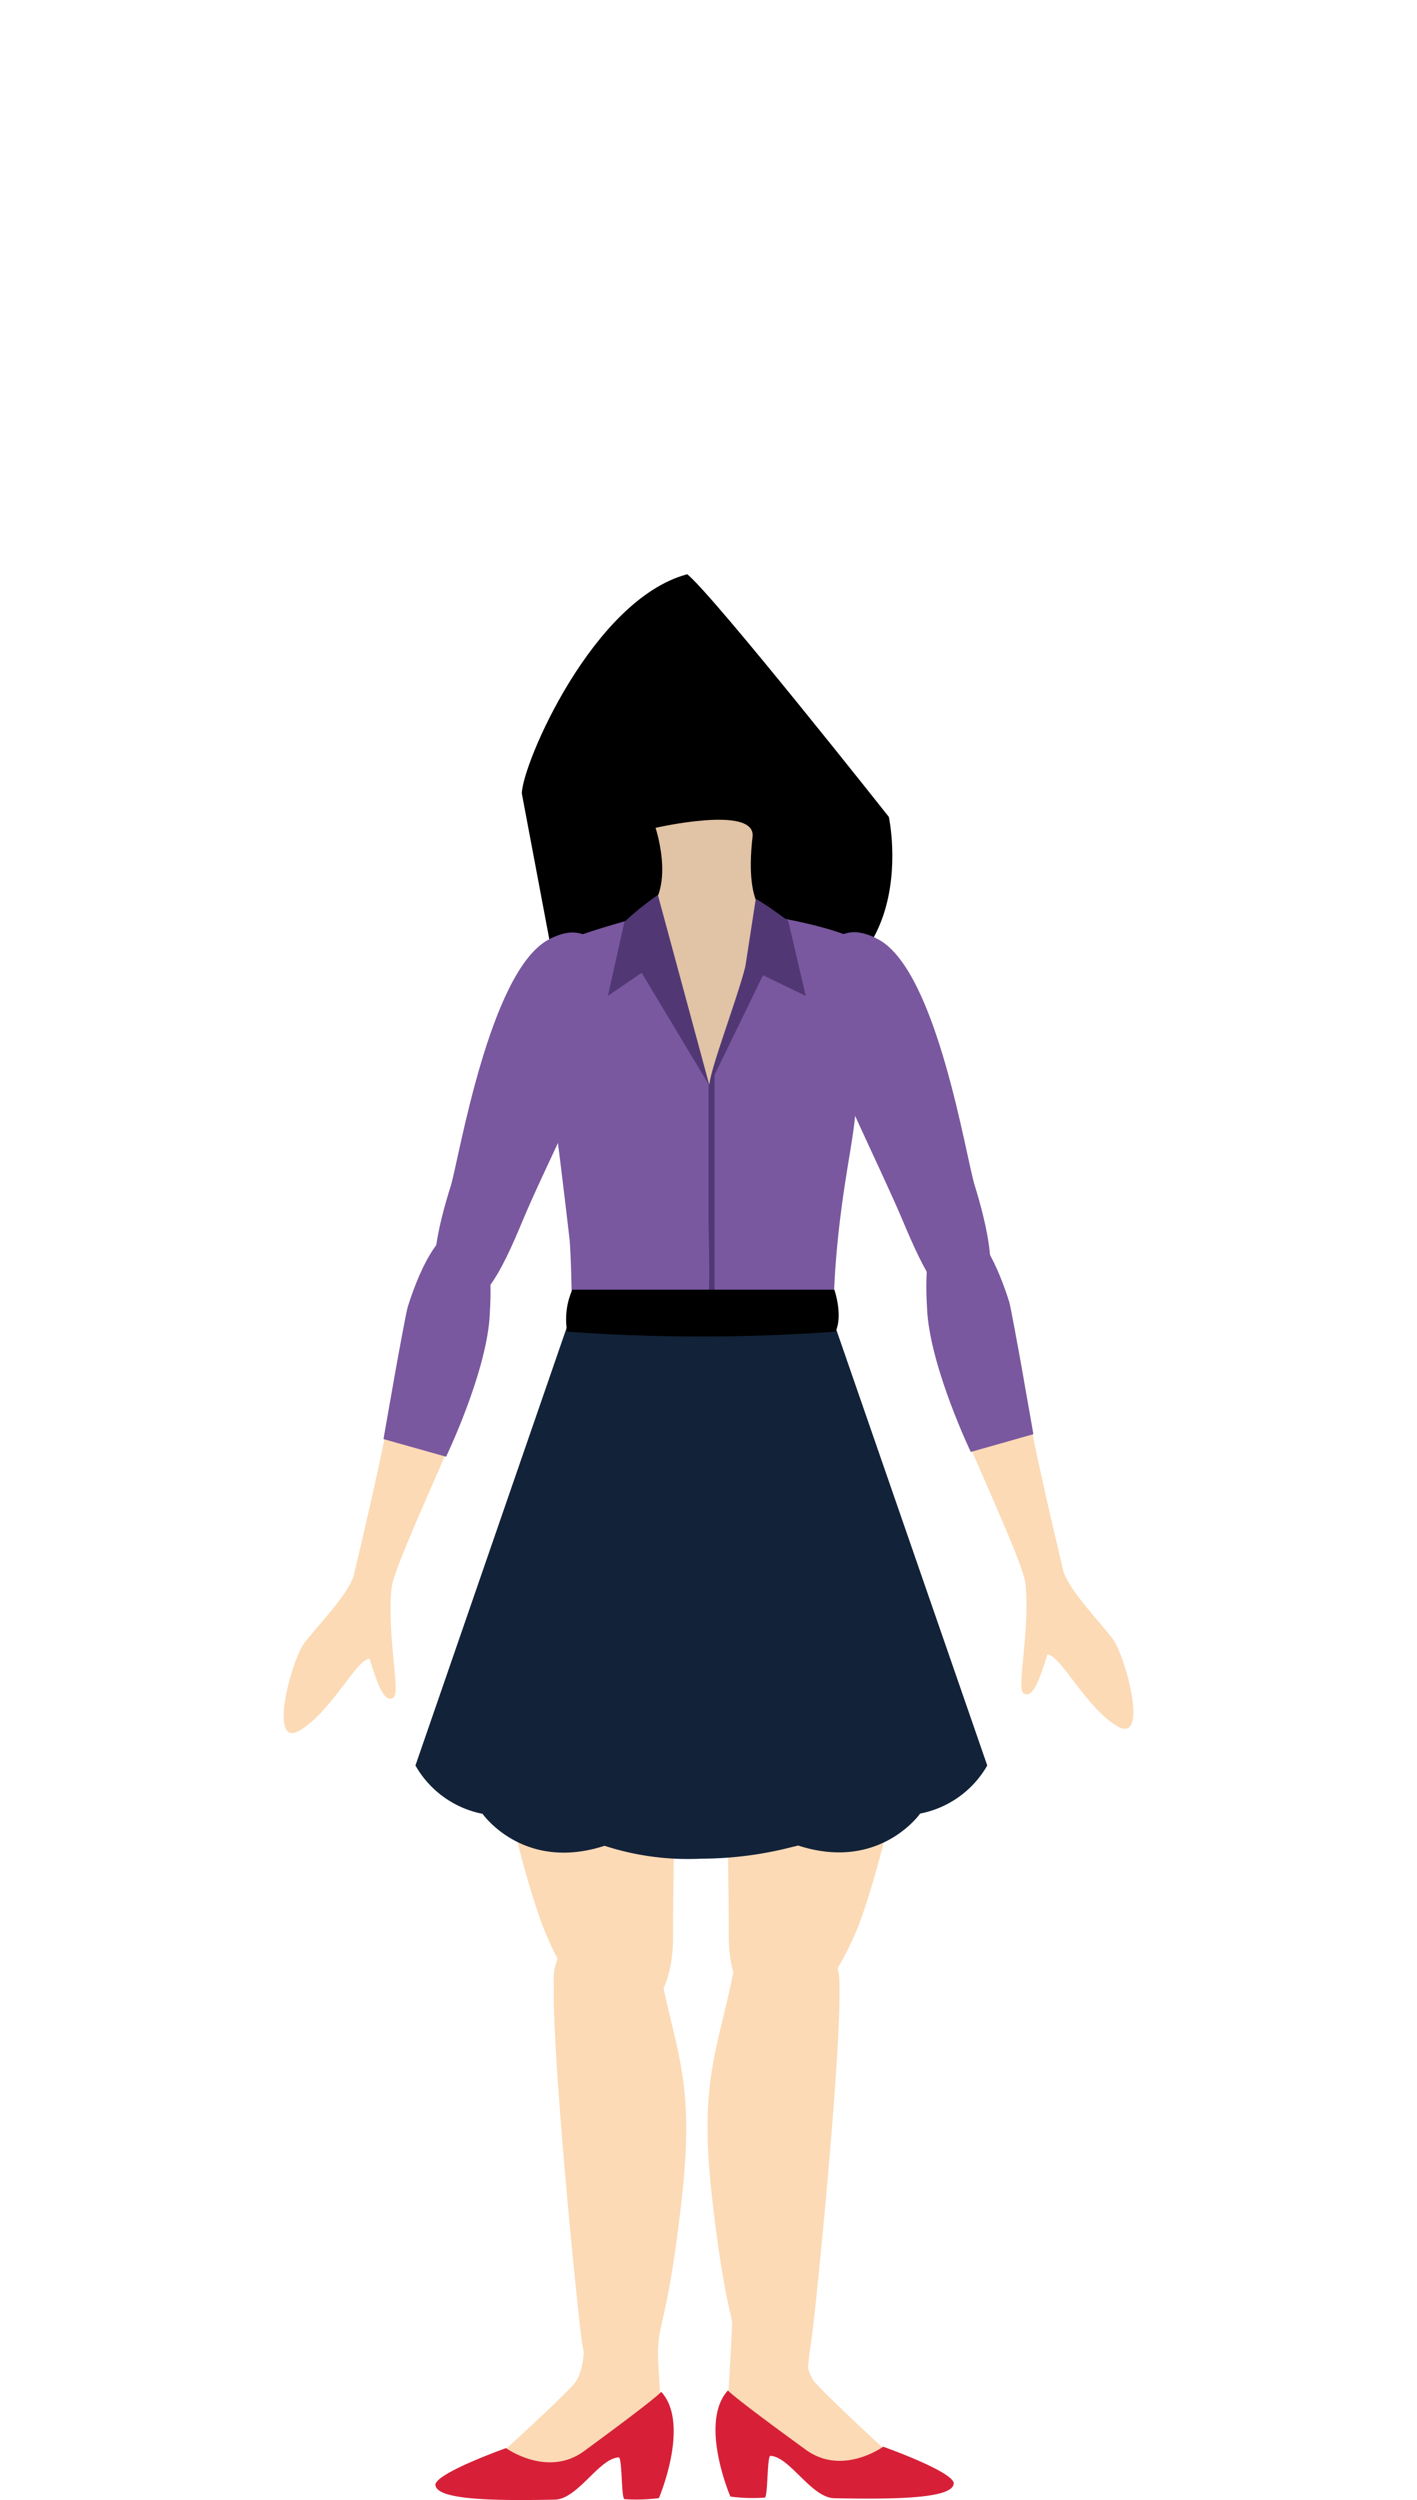 <svg xmlns="http://www.w3.org/2000/svg" width="110" height="194" viewBox="0 0 110 194"><title>landian-13-body</title><g id="landians"><path d="M40.51,61.58l2.64,14s1,1.91,12.57,2.43C72.32,78.76,69,63.39,69,63.39S55.47,46.28,53.35,44.56C46,46.52,40.51,59.37,40.51,61.58Z"/><path d="M68.21,72.91C72.77,75.4,75,89.93,75.67,92c.83,2.7,2.28,8.09,0,9.13s-3.94-2.49-5.6-6.43-5.39-11.35-6.22-14.32C62.82,76.64,63.65,70.42,68.21,72.91Z" fill="#79589f"/><path d="M42.57,72.92C38,75.38,35.63,89.9,35,92c-.85,2.69-2.34,8.07-.06,9.13s4-2.47,5.63-6.4S46,83.39,46.87,80.42C47.93,76.69,47.14,70.46,42.57,72.92Z" fill="#79589f"/><path d="M66.73,149.21s5.87-15.56,3.38-29.67S56,115,56.23,126.8s.36,21.16.34,23.24C56.52,157.72,62.58,159.79,66.73,149.21Z" fill="#fcdab5"/><path d="M56.76,188.86c.66-1.32.38-4.62.34-6.76s-.79-2.48-1.82-11.54.41-11.34,1.65-17.52a4.15,4.15,0,0,1,8.23.82c.21,5.36-2.08,28.08-2.26,28.25-.25,2-.56,5.42.41,5.91,1.19.6,3.44,2,5.89,3.37,1.38.57,1.78.4,1.9,1.13,0,1.16-2.8.78-7-.28-2-.53-2.31-2.27-4.14-2.17C55.53,190.31,56.1,190.17,56.76,188.86Z" fill="#fcdab5"/><path d="M63.14,176.36s-1.59,6.63.18,8.57,8.47,8,8.47,8l-15.49-3.5s.62-8.71.62-12.24S63.14,176.36,63.14,176.36Z" fill="#fcdab5"/><path d="M56.51,185.49s.13.31,6.05,4.61c2.83,2.06,6-.24,6-.24s5.32,1.88,5.48,2.82c0,1.17-4.16,1.28-9.23,1.18-1.82,0-3.47-3.21-5-3.29-.28,0-.18,3.22-.45,3.24a13,13,0,0,1-2.66-.08S54.23,188,56.51,185.49Z" fill="#d72038"/><path d="M42.09,149.36s-5.87-15.56-3.39-29.67,14.1-4.56,13.89,7.27-.36,21.16-.34,23.23C52.3,157.87,46.23,159.94,42.09,149.36Z" fill="#fcdab5"/><path d="M44.69,176.47s1.6,6.64-.18,8.58S36,193,36,193l15.49-3.49s-.62-8.72-.62-12.25S44.69,176.47,44.69,176.47Z" fill="#fcdab5"/><path d="M51.09,188.7c-.66-1.31-.08-4.34,0-6.48s.8-2.48,1.83-11.55-.42-11.33-1.65-17.52A4.15,4.15,0,0,0,43,154c-.2,5.36,2.08,28.07,2.27,28.24.25,2,.56,5.43-.41,5.92-1.19.59-3.45,2-5.89,3.36-1.39.58-3.67.56-3.79,1.29,0,1.16,2.37,1,7.41.91,1.8,0,3.63-3,5.37-3.61C50.49,189.24,51.75,190,51.09,188.7Z" fill="#fcdab5"/><path d="M51.33,185.6s-.14.32-6,4.61c-2.84,2.07-6.05-.24-6.05-.24s-5.33,1.89-5.48,2.82c0,1.17,4.15,1.28,9.23,1.18,1.81,0,3.46-3.21,5-3.28.28,0,.19,3.21.45,3.24a14,14,0,0,0,2.67-.08S53.61,188.09,51.33,185.6Z" fill="#d72038"/><path d="M50.89,64.24s1.82,5.44-1.36,7c-.09,0-1.37.53-1.34,1.43.15,5.52,3.69,24.54,6.51,24.72,2.13.14,5.44-18.42,6.72-25.31.13-.67-.33-.73-1.59-.92,0,0-2.09-.3-1.41-6.23C58.7,62.44,50.89,64.24,50.89,64.24Z" fill="#e1c3a5"/><path d="M60.47,71.22s6,1,7.08,2.46c.6.84-1,7.9-1.06,11.3-.09,3.11-.84,5.45-1.43,11-.27,2.62-.33,4.46-.33,5.11,0,1.66-20.35,2-20.35-.08,0-1.51-.09-4.14-.17-4.87-.34-2.93-.67-5.7-1.39-11.35a51,51,0,0,1-.16-11c.21-.83,6.72-2.54,6.72-2.54l5.7,13L60.59,71.8" fill="#79589f"/><path d="M55.08,84.26l-5.27-8.77-2.62,1.79,1.28-5.74a22.45,22.45,0,0,1,2.6-2.09Z" fill="#513875"/><path d="M55.08,84.22l4.15-8.54,3.32,1.6-1.36-5.82s-1.79-1.33-2.52-1.71L57.86,75C57.26,77.43,55,83.32,55.08,84.22Z" fill="#513875"/><path d="M44,103,32.25,137a7.69,7.69,0,0,0,5.21,3.75s3.16,4.53,9.47,2.48a20.92,20.92,0,0,0,7.51,1,28.37,28.37,0,0,0,6.83-.85l.69-.17c6.31,2.05,9.47-2.48,9.47-2.48A7.69,7.69,0,0,0,76.64,137L64.86,103s1-1.71-1.62-1.71S44.38,101,44.38,101Z" fill="#122238"/><path d="M55,84.26s0,6.19,0,10.63c0,.27.12,4.57,0,5.63l.47,0,0-17.46Z" fill="#513875"/><path d="M44.43,100.08l20.34,0s.69,2,.09,3.25a142.36,142.36,0,0,1-20.83,0A5.63,5.63,0,0,1,44.43,100.08Z"/><path d="M82.57,122s-2.76-11.42-3-14.14S77.21,94.42,73.86,95.6c-3,1.05-1.94,8.66.21,13.79s5.37,12,5.53,13.48c.39,3.46-.7,8.15-.16,8.52.7.46,1.2-.86,1.87-3,1,0,3,4.16,5.44,5.57s.67-5.36-.37-6.78C85.55,126.05,83.09,123.52,82.57,122Z" fill="#fcdab5"/><path d="M80.22,111.29s-1.66-9.56-1.88-10.28c-.68-2.16-2.32-6.43-4.5-6.07s-2,4.69-1.85,7c.36,4.44,3.37,10.73,3.37,10.73Z" fill="#79589f"/><path d="M27.43,122.37s2.76-11.42,3-14.14,2.36-13.47,5.71-12.29c3,1,1.94,8.65-.21,13.79s-5.37,12-5.53,13.48c-.39,3.46.7,8.15.16,8.51-.7.47-1.2-.85-1.87-3-1,0-3,4.16-5.44,5.57s-.67-5.36.37-6.79C24.45,126.39,26.91,123.86,27.43,122.37Z" fill="#fcdab5"/><path d="M29.77,111.67s1.66-9.56,1.89-10.28c.68-2.16,2.31-6.43,4.49-6.07s2,4.69,1.85,7c-.35,4.44-3.37,10.72-3.37,10.72Z" fill="#79589f"/></g></svg>